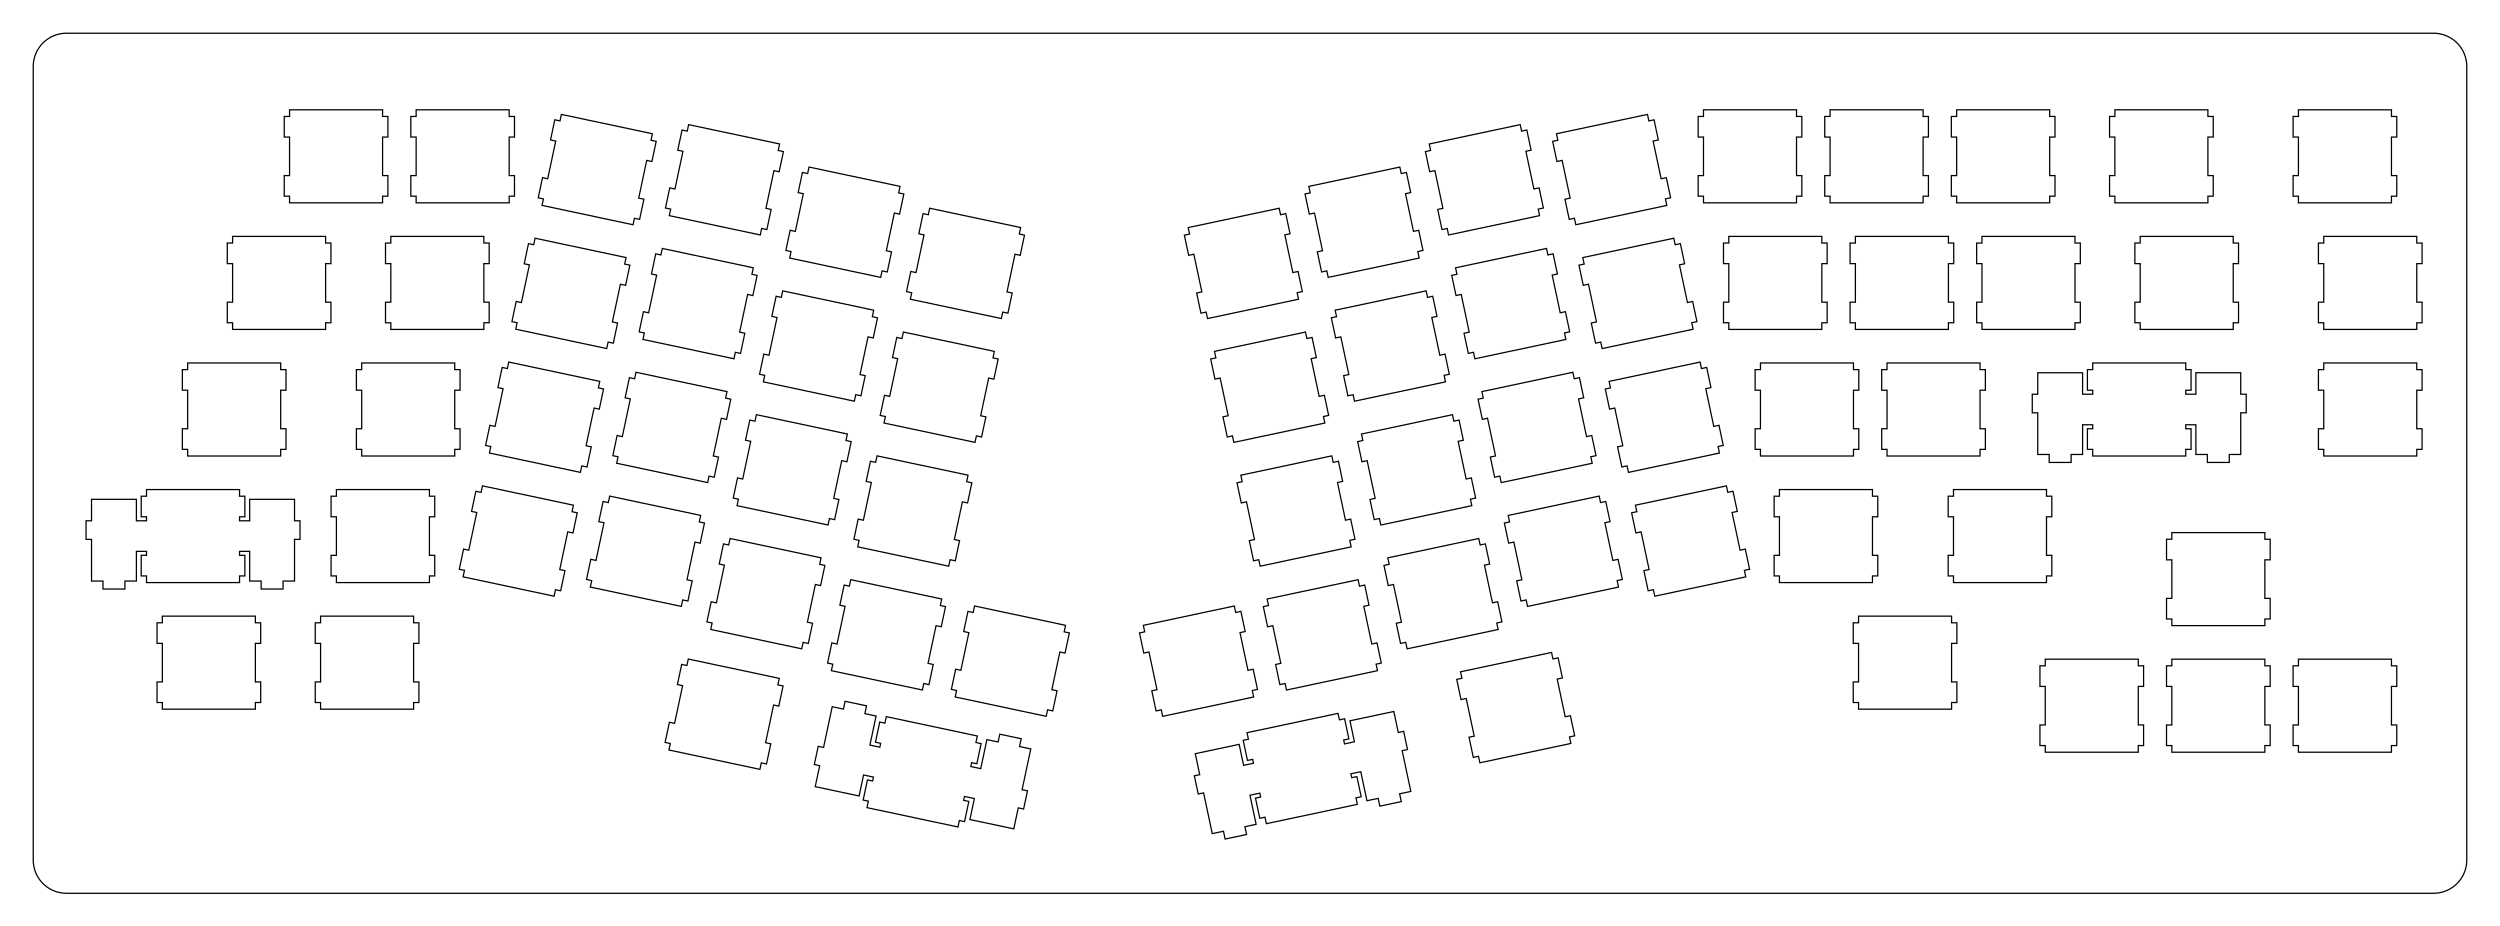 <?xml version="1.0"?>
<!-- Generated by SVGo -->
<svg width="376.237mm" height="139.433mm"
     viewBox="0.000 0.000 376.237 139.433"
     xmlns="http://www.w3.org/2000/svg" 
     xmlns:xlink="http://www.w3.org/1999/xlink">
<polygon points="366.237,5.001 366.629,5.016 367.019,5.062 367.404,5.139 367.782,5.245 368.150,5.381 368.506,5.545 368.849,5.737 369.175,5.955 369.484,6.198 369.772,6.465 370.039,6.753 370.282,7.062 370.500,7.388 370.692,7.731 370.856,8.087 370.992,8.455 371.098,8.833 371.175,9.218 371.221,9.608 371.236,10.001 371.237,129.432 371.221,129.825 371.175,130.215 371.098,130.599 370.992,130.978 370.856,131.346 370.692,131.703 370.500,132.045 370.282,132.372 370.039,132.680 369.772,132.968 369.484,133.235 369.175,133.478 368.849,133.696 368.506,133.888 368.150,134.052 367.782,134.188 367.404,134.295 367.019,134.371 366.629,134.418 366.237,134.433 10.001,134.433 9.608,134.418 9.218,134.371 8.833,134.295 8.455,134.188 8.087,134.052 7.731,133.888 7.388,133.696 7.062,133.478 6.753,133.235 6.465,132.968 6.198,132.680 5.955,132.372 5.737,132.045 5.545,131.703 5.381,131.346 5.245,130.978 5.139,130.599 5.062,130.215 5.016,129.825 5.000,129.432 5.001,10.001 5.016,9.608 5.062,9.218 5.139,8.833 5.245,8.455 5.381,8.087 5.545,7.731 5.737,7.388 5.955,7.062 6.198,6.753 6.465,6.465 6.753,6.198 7.062,5.955 7.388,5.737 7.731,5.545 8.087,5.381 8.455,5.245 8.833,5.139 9.218,5.062 9.608,5.016 10.001,5.000" style="fill:none;stroke-width:0.05mm;stroke:black"/>
<polygon points="203.161,108.477 203.833,111.637 202.341,111.954 202.216,111.367 202.999,111.201 202.354,108.168 201.572,108.335 201.364,107.357 187.670,110.267 187.878,111.246 187.095,111.412 187.740,114.444 188.522,114.278 188.647,114.865 187.155,115.182 186.484,112.022 179.881,113.426 180.553,116.585 179.746,116.757 180.328,119.496 181.135,119.324 182.439,125.457 184.126,125.098 184.375,126.272 187.603,125.586 187.354,124.412 189.041,124.054 188.112,119.681 189.603,119.364 189.728,119.951 188.946,120.117 189.590,123.150 190.373,122.983 190.581,123.961 204.275,121.051 204.067,120.073 204.849,119.906 204.205,116.874 203.422,117.040 203.297,116.453 204.789,116.136 205.719,120.509 207.406,120.150 207.655,121.324 210.883,120.638 210.634,119.464 212.321,119.105 211.017,112.972 211.824,112.801 211.242,110.062 210.435,110.233 209.764,107.074" style="fill:none;stroke-width:0.05mm;stroke:black"/>
<polygon points="126.932,106.715 125.244,106.356 123.941,112.489 123.134,112.318 122.552,115.057 123.359,115.228 122.687,118.387 129.289,119.791 129.961,116.631 131.453,116.948 131.328,117.535 130.545,117.369 129.901,120.401 130.682,120.568 130.476,121.546 144.170,124.457 144.378,123.478 145.160,123.645 145.805,120.613 145.022,120.446 145.147,119.859 146.638,120.176 145.967,123.336 152.569,124.739 153.241,121.580 154.048,121.751 154.630,119.012 153.823,118.841 155.127,112.708 153.439,112.349 153.689,111.176 150.461,110.489 150.212,111.663 148.524,111.305 147.595,115.677 146.103,115.360 146.228,114.773 147.010,114.939 147.655,111.907 146.872,111.741 147.080,110.763 133.386,107.852 133.178,108.830 132.396,108.664 131.751,111.696 132.534,111.862 132.409,112.449 130.917,112.132 131.847,107.760 130.158,107.401 130.408,106.227 127.181,105.541" style="fill:none;stroke-width:0.05mm;stroke:black"/>
<polygon points="103.374,100.158 102.591,99.991 101.947,103.024 102.729,103.190 101.523,108.863 100.741,108.697 100.096,111.729 100.879,111.895 100.671,112.874 114.365,115.784 114.573,114.806 115.356,114.973 116.000,111.940 115.218,111.774 116.423,106.101 117.206,106.267 117.850,103.235 117.068,103.068 117.276,102.090 103.582,99.180" style="fill:none;stroke-width:0.05mm;stroke:black"/>
<polygon points="219.804,101.100 220.011,102.078 219.229,102.245 219.873,105.277 220.656,105.111 221.862,110.784 221.079,110.950 221.724,113.982 222.506,113.816 222.714,114.794 236.408,111.883 236.200,110.905 236.983,110.739 236.338,107.707 235.556,107.873 234.350,102.200 235.133,102.033 234.488,99.001 233.706,99.168 233.498,98.189" style="fill:none;stroke-width:0.05mm;stroke:black"/>
<polygon points="307.800,99.203 307.800,100.203 307.000,100.203 307.000,103.303 307.800,103.303 307.800,109.103 307.000,109.103 307.000,112.203 307.800,112.203 307.800,113.203 321.800,113.203 321.800,112.203 322.600,112.203 322.600,109.103 321.800,109.103 321.800,103.303 322.600,103.303 322.600,100.203 321.800,100.203 321.800,99.203" style="fill:none;stroke-width:0.05mm;stroke:black"/>
<polygon points="326.850,99.203 326.850,100.203 326.050,100.203 326.050,103.303 326.850,103.303 326.850,109.103 326.050,109.103 326.050,112.203 326.850,112.203 326.850,113.203 340.850,113.203 340.850,112.203 341.651,112.203 341.651,109.103 340.850,109.103 340.850,103.303 341.651,103.303 341.651,100.203 340.850,100.203 340.850,99.203" style="fill:none;stroke-width:0.05mm;stroke:black"/>
<polygon points="345.901,99.203 345.901,100.203 345.100,100.203 345.100,103.303 345.901,103.303 345.901,109.103 345.100,109.103 345.100,112.203 345.901,112.203 345.901,113.203 359.901,113.203 359.901,112.203 360.701,112.203 360.701,109.103 359.901,109.103 359.901,103.303 360.701,103.303 360.701,100.203 359.901,100.203 359.901,99.203" style="fill:none;stroke-width:0.05mm;stroke:black"/>
<polygon points="146.456,92.177 145.673,92.010 145.029,95.042 145.811,95.209 144.606,100.882 143.823,100.716 143.178,103.748 143.961,103.914 143.753,104.892 157.447,107.803 157.655,106.825 158.438,106.991 159.082,103.959 158.300,103.793 159.505,98.120 160.288,98.286 160.933,95.254 160.150,95.087 160.358,94.109 146.664,91.198" style="fill:none;stroke-width:0.05mm;stroke:black"/>
<polygon points="172.063,94.109 172.271,95.087 171.488,95.254 172.133,98.286 172.916,98.120 174.121,103.793 173.339,103.959 173.983,106.991 174.766,106.825 174.974,107.803 188.668,104.892 188.460,103.914 189.243,103.748 188.598,100.716 187.815,100.882 186.610,95.209 187.392,95.042 186.748,92.010 185.965,92.177 185.757,91.198" style="fill:none;stroke-width:0.05mm;stroke:black"/>
<polygon points="24.432,92.726 24.432,93.726 23.632,93.726 23.632,96.826 24.432,96.826 24.432,102.626 23.632,102.626 23.632,105.726 24.432,105.726 24.432,106.726 38.432,106.726 38.432,105.726 39.232,105.726 39.232,102.626 38.432,102.626 38.432,96.826 39.232,96.826 39.232,93.726 38.432,93.726 38.432,92.726" style="fill:none;stroke-width:0.05mm;stroke:black"/>
<polygon points="48.244,92.726 48.244,93.726 47.444,93.726 47.444,96.826 48.244,96.826 48.244,102.626 47.444,102.626 47.444,105.726 48.244,105.726 48.244,106.726 62.244,106.726 62.244,105.726 63.044,105.726 63.044,102.626 62.244,102.626 62.244,96.826 63.044,96.826 63.044,93.726 62.244,93.726 62.244,92.726" style="fill:none;stroke-width:0.05mm;stroke:black"/>
<polygon points="279.702,92.726 279.702,93.726 278.902,93.726 278.902,96.826 279.702,96.826 279.702,102.626 278.902,102.626 278.902,105.726 279.702,105.726 279.702,106.726 293.702,106.726 293.702,105.726 294.502,105.726 294.502,102.626 293.702,102.626 293.702,96.826 294.502,96.826 294.502,93.726 293.702,93.726 293.702,92.726" style="fill:none;stroke-width:0.05mm;stroke:black"/>
<polygon points="127.822,88.216 127.040,88.049 126.395,91.082 127.178,91.248 125.972,96.921 125.189,96.755 124.545,99.787 125.327,99.954 125.119,100.932 138.813,103.843 139.021,102.864 139.804,103.031 140.448,99.998 139.666,99.832 140.872,94.159 141.654,94.325 142.299,91.293 141.516,91.127 141.724,90.148 128.030,87.238" style="fill:none;stroke-width:0.05mm;stroke:black"/>
<polygon points="190.697,90.148 190.905,91.127 190.122,91.293 190.767,94.325 191.549,94.159 192.755,99.832 191.973,99.998 192.617,103.031 193.400,102.864 193.608,103.843 207.302,100.932 207.094,99.954 207.876,99.787 207.232,96.755 206.449,96.921 205.243,91.248 206.026,91.082 205.381,88.049 204.599,88.216 204.391,87.238" style="fill:none;stroke-width:0.05mm;stroke:black"/>
<polygon points="109.664,82.019 108.881,81.853 108.237,84.885 109.019,85.051 107.813,90.725 107.031,90.558 106.386,93.591 107.169,93.757 106.961,94.735 120.655,97.646 120.863,96.668 121.645,96.834 122.290,93.802 121.507,93.635 122.713,87.962 123.496,88.128 124.140,85.096 123.358,84.930 123.566,83.952 109.872,81.041" style="fill:none;stroke-width:0.05mm;stroke:black"/>
<polygon points="208.855,83.952 209.063,84.930 208.281,85.096 208.925,88.128 209.708,87.962 210.914,93.635 210.131,93.802 210.776,96.834 211.558,96.668 211.766,97.646 225.460,94.735 225.252,93.757 226.035,93.591 225.390,90.558 224.608,90.725 223.402,85.051 224.184,84.885 223.540,81.853 222.757,82.019 222.549,81.041" style="fill:none;stroke-width:0.05mm;stroke:black"/>
<polygon points="326.851,80.153 326.851,81.153 326.051,81.153 326.051,84.253 326.851,84.253 326.851,90.053 326.051,90.053 326.051,93.153 326.851,93.153 326.851,94.153 340.851,94.153 340.851,93.153 341.651,93.153 341.651,90.053 340.851,90.053 340.851,84.253 341.651,84.253 341.651,81.153 340.851,81.153 340.851,80.153" style="fill:none;stroke-width:0.05mm;stroke:black"/>
<polygon points="91.545,75.636 90.762,75.470 90.118,78.502 90.900,78.668 89.695,84.341 88.912,84.175 88.268,87.207 89.050,87.374 88.842,88.352 102.536,91.263 102.744,90.284 103.527,90.451 104.171,87.419 103.389,87.252 104.595,81.579 105.377,81.745 106.022,78.713 105.239,78.547 105.447,77.569 91.753,74.658" style="fill:none;stroke-width:0.05mm;stroke:black"/>
<polygon points="226.974,77.569 227.182,78.547 226.399,78.713 227.044,81.745 227.826,81.579 229.032,87.252 228.250,87.419 228.894,90.451 229.677,90.284 229.885,91.263 243.579,88.352 243.371,87.374 244.153,87.207 243.509,84.175 242.726,84.341 241.521,78.668 242.303,78.502 241.659,75.470 240.876,75.636 240.668,74.658" style="fill:none;stroke-width:0.05mm;stroke:black"/>
<polygon points="72.396,74.098 71.614,73.931 70.969,76.964 71.752,77.130 70.546,82.803 69.763,82.637 69.119,85.669 69.901,85.835 69.694,86.814 83.388,89.724 83.596,88.746 84.378,88.912 85.023,85.880 84.240,85.714 85.446,80.041 86.228,80.207 86.873,77.175 86.090,77.008 86.298,76.030 72.604,73.119" style="fill:none;stroke-width:0.05mm;stroke:black"/>
<polygon points="246.123,76.030 246.331,77.008 245.548,77.175 246.193,80.207 246.975,80.041 248.181,85.714 247.398,85.880 248.043,88.912 248.825,88.746 249.033,89.724 262.727,86.814 262.520,85.835 263.302,85.669 262.658,82.637 261.875,82.803 260.669,77.130 261.452,76.964 260.806,73.931 260.025,74.098 259.816,73.119" style="fill:none;stroke-width:0.05mm;stroke:black"/>
<polygon points="22.050,73.676 22.050,74.676 21.250,74.676 21.250,77.776 22.050,77.776 22.050,78.376 20.526,78.376 20.526,75.146 13.775,75.146 13.775,78.376 12.950,78.376 12.950,81.176 13.775,81.176 13.775,87.446 15.500,87.446 15.500,88.646 18.800,88.646 18.800,87.446 20.526,87.446 20.526,82.976 22.050,82.976 22.050,83.576 21.250,83.576 21.250,86.676 22.050,86.676 22.050,87.676 36.051,87.676 36.051,86.676 36.850,86.676 36.850,83.576 36.051,83.576 36.051,82.976 37.575,82.976 37.575,87.446 39.301,87.446 39.301,88.646 42.600,88.646 42.600,87.446 44.325,87.446 44.325,81.176 45.151,81.176 45.151,78.376 44.325,78.376 44.325,75.146 37.575,75.146 37.575,78.376 36.051,78.376 36.051,77.776 36.850,77.776 36.850,74.676 36.051,74.676 36.051,73.676" style="fill:none;stroke-width:0.05mm;stroke:black"/>
<polygon points="50.626,73.676 50.626,74.676 49.826,74.676 49.826,77.776 50.626,77.776 50.626,83.576 49.826,83.576 49.826,86.676 50.626,86.676 50.626,87.676 64.626,87.676 64.626,86.676 65.426,86.676 65.426,83.576 64.626,83.576 64.626,77.776 65.426,77.776 65.426,74.676 64.626,74.676 64.626,73.676" style="fill:none;stroke-width:0.05mm;stroke:black"/>
<polygon points="267.796,73.676 267.796,74.676 266.996,74.676 266.996,77.776 267.796,77.776 267.796,83.576 266.996,83.576 266.996,86.676 267.796,86.676 267.796,87.676 281.796,87.676 281.796,86.676 282.596,86.676 282.596,83.576 281.796,83.576 281.796,77.776 282.596,77.776 282.596,74.676 281.796,74.676 281.796,73.676" style="fill:none;stroke-width:0.05mm;stroke:black"/>
<polygon points="293.989,73.676 293.989,74.676 293.189,74.676 293.189,77.776 293.989,77.776 293.989,83.576 293.189,83.576 293.189,86.676 293.989,86.676 293.989,87.676 307.989,87.676 307.989,86.676 308.789,86.676 308.789,83.576 307.989,83.576 307.989,77.776 308.789,77.776 308.789,74.676 307.989,74.676 307.989,73.676" style="fill:none;stroke-width:0.05mm;stroke:black"/>
<polygon points="131.783,69.582 131.000,69.416 130.355,72.448 131.138,72.614 129.932,78.288 129.150,78.121 128.506,81.154 129.288,81.320 129.080,82.298 142.774,85.209 142.982,84.231 143.765,84.397 144.409,81.365 143.627,81.198 144.833,75.525 145.615,75.691 146.260,72.659 145.477,72.493 145.685,71.515 131.991,68.604" style="fill:none;stroke-width:0.05mm;stroke:black"/>
<polygon points="186.736,71.515 186.944,72.493 186.161,72.659 186.806,75.691 187.588,75.525 188.794,81.198 188.012,81.365 188.656,84.397 189.439,84.231 189.647,85.209 203.341,82.298 203.133,81.320 203.915,81.154 203.271,78.121 202.488,78.288 201.283,72.614 202.065,72.448 201.421,69.416 200.638,69.582 200.430,68.604" style="fill:none;stroke-width:0.05mm;stroke:black"/>
<polygon points="113.625,63.385 112.842,63.219 112.197,66.251 112.980,66.418 111.774,72.091 110.992,71.925 110.347,74.957 111.130,75.123 110.922,76.101 124.616,79.012 124.824,78.034 125.606,78.200 126.251,75.168 125.468,75.002 126.674,69.328 127.457,69.495 128.101,66.462 127.319,66.296 127.527,65.317 113.832,62.407" style="fill:none;stroke-width:0.05mm;stroke:black"/>
<polygon points="204.894,65.317 205.102,66.296 204.320,66.462 204.964,69.495 205.747,69.328 206.953,75.002 206.170,75.168 206.815,78.200 207.597,78.034 207.805,79.012 221.499,76.101 221.291,75.123 222.074,74.957 221.429,71.925 220.647,72.091 219.441,66.418 220.224,66.251 219.579,63.219 218.796,63.385 218.589,62.407" style="fill:none;stroke-width:0.05mm;stroke:black"/>
<polygon points="95.506,57.002 94.723,56.836 94.079,59.868 94.861,60.035 93.655,65.708 92.873,65.541 92.228,68.574 93.011,68.740 92.803,69.718 106.497,72.629 106.705,71.651 107.487,71.817 108.132,68.785 107.349,68.619 108.555,62.945 109.338,63.112 109.982,60.079 109.200,59.913 109.408,58.935 95.714,56.024" style="fill:none;stroke-width:0.05mm;stroke:black"/>
<polygon points="223.013,58.935 223.221,59.913 222.439,60.079 223.083,63.112 223.866,62.945 225.072,68.619 224.289,68.785 224.934,71.817 225.716,71.651 225.924,72.629 239.618,69.718 239.410,68.740 240.193,68.574 239.548,65.541 238.766,65.708 237.560,60.035 238.342,59.868 237.698,56.836 236.915,57.002 236.707,56.024" style="fill:none;stroke-width:0.05mm;stroke:black"/>
<polygon points="76.357,55.464 75.575,55.298 74.930,58.330 75.713,58.496 74.507,64.169 73.724,64.002 73.080,67.035 73.862,67.202 73.654,68.180 87.348,71.091 87.556,70.112 88.339,70.279 88.983,67.247 88.201,67.080 89.407,61.407 90.189,61.573 90.834,58.541 90.051,58.375 90.259,57.397 76.565,54.486" style="fill:none;stroke-width:0.05mm;stroke:black"/>
<polygon points="242.162,57.397 242.370,58.375 241.587,58.541 242.232,61.573 243.014,61.407 244.220,67.080 243.438,67.247 244.082,70.279 244.865,70.112 245.073,71.091 258.767,68.180 258.559,67.202 259.340,67.035 258.697,64.002 257.914,64.169 256.708,58.496 257.491,58.330 256.846,55.298 256.064,55.464 255.856,54.486" style="fill:none;stroke-width:0.05mm;stroke:black"/>
<polygon points="314.944,54.626 314.944,55.626 314.144,55.626 314.144,58.726 314.944,58.726 314.944,59.326 313.419,59.326 313.419,56.096 306.669,56.096 306.669,59.326 305.844,59.326 305.844,62.126 306.669,62.126 306.669,68.396 308.394,68.396 308.394,69.596 311.694,69.596 311.694,68.396 313.419,68.396 313.419,63.926 314.944,63.926 314.944,64.526 314.144,64.526 314.144,67.626 314.944,67.626 314.944,68.626 328.944,68.626 328.944,67.626 329.744,67.626 329.744,64.526 328.944,64.526 328.944,63.926 330.469,63.926 330.469,68.396 332.194,68.396 332.194,69.596 335.494,69.596 335.494,68.396 337.219,68.396 337.219,62.126 338.044,62.126 338.044,59.326 337.219,59.326 337.219,56.096 330.469,56.096 330.469,59.326 328.944,59.326 328.944,58.726 329.744,58.726 329.744,55.626 328.944,55.626 328.944,54.626" style="fill:none;stroke-width:0.05mm;stroke:black"/>
<polygon points="28.242,54.626 28.242,55.626 27.442,55.626 27.442,58.726 28.242,58.726 28.242,64.526 27.442,64.526 27.442,67.626 28.242,67.626 28.242,68.626 42.242,68.626 42.242,67.626 43.042,67.626 43.042,64.526 42.242,64.526 42.242,58.726 43.042,58.726 43.042,55.626 42.242,55.626 42.242,54.626" style="fill:none;stroke-width:0.05mm;stroke:black"/>
<polygon points="54.435,54.626 54.435,55.626 53.635,55.626 53.635,58.726 54.435,58.726 54.435,64.526 53.635,64.526 53.635,67.626 54.435,67.626 54.435,68.626 68.435,68.626 68.435,67.626 69.235,67.626 69.235,64.526 68.435,64.526 68.435,58.726 69.235,58.726 69.235,55.626 68.435,55.626 68.435,54.626" style="fill:none;stroke-width:0.05mm;stroke:black"/>
<polygon points="264.938,54.626 264.938,55.626 264.138,55.626 264.138,58.726 264.938,58.726 264.938,64.526 264.138,64.526 264.138,67.626 264.938,67.626 264.938,68.626 278.938,68.626 278.938,67.626 279.738,67.626 279.738,64.526 278.938,64.526 278.938,58.726 279.738,58.726 279.738,55.626 278.938,55.626 278.938,54.626" style="fill:none;stroke-width:0.05mm;stroke:black"/>
<polygon points="283.988,54.626 283.988,55.626 283.188,55.626 283.188,58.726 283.988,58.726 283.988,64.526 283.188,64.526 283.188,67.626 283.988,67.626 283.988,68.626 297.988,68.626 297.988,67.626 298.788,67.626 298.788,64.526 297.988,64.526 297.988,58.726 298.788,58.726 298.788,55.626 297.988,55.626 297.988,54.626" style="fill:none;stroke-width:0.05mm;stroke:black"/>
<polygon points="349.711,54.626 349.711,55.626 348.911,55.626 348.911,58.726 349.711,58.726 349.711,64.526 348.911,64.526 348.911,67.626 349.711,67.626 349.711,68.626 363.711,68.626 363.711,67.626 364.511,67.626 364.511,64.526 363.711,64.526 363.711,58.726 364.511,58.726 364.511,55.626 363.711,55.626 363.711,54.626" style="fill:none;stroke-width:0.05mm;stroke:black"/>
<polygon points="135.744,50.948 134.961,50.782 134.317,53.814 135.099,53.981 133.893,59.654 133.111,59.488 132.466,62.520 133.249,62.686 133.041,63.664 146.735,66.575 146.943,65.597 147.725,65.763 148.370,62.731 147.587,62.565 148.793,56.891 149.576,57.058 150.220,54.025 149.438,53.859 149.646,52.881 135.952,49.970" style="fill:none;stroke-width:0.05mm;stroke:black"/>
<polygon points="182.775,52.881 182.983,53.859 182.201,54.025 182.845,57.058 183.628,56.891 184.834,62.565 184.051,62.731 184.696,65.763 185.478,65.597 185.686,66.575 199.380,63.664 199.172,62.686 199.955,62.520 199.310,59.488 198.528,59.654 197.322,53.981 198.104,53.814 197.460,50.782 196.677,50.948 196.469,49.970" style="fill:none;stroke-width:0.05mm;stroke:black"/>
<polygon points="117.585,44.752 116.803,44.585 116.158,47.618 116.941,47.784 115.735,53.457 114.952,53.291 114.308,56.323 115.090,56.489 114.882,57.468 128.575,60.378 128.783,59.400 129.567,59.567 130.211,56.534 129.429,56.368 130.634,50.695 131.417,50.861 132.062,47.829 131.279,47.662 131.487,46.684 117.793,43.773" style="fill:none;stroke-width:0.05mm;stroke:black"/>
<polygon points="200.934,46.684 201.142,47.662 200.359,47.829 201.004,50.861 201.786,50.695 202.992,56.368 202.210,56.534 202.854,59.567 203.637,59.400 203.845,60.378 217.539,57.468 217.331,56.489 218.113,56.323 217.469,53.291 216.686,53.457 215.480,47.784 216.263,47.618 215.618,44.585 214.836,44.752 214.628,43.773" style="fill:none;stroke-width:0.05mm;stroke:black"/>
<polygon points="99.466,38.369 98.684,38.202 98.039,41.234 98.822,41.401 97.616,47.074 96.834,46.908 96.189,49.940 96.971,50.106 96.764,51.084 110.458,53.995 110.666,53.017 111.448,53.183 112.093,50.151 111.310,49.985 112.516,44.312 113.298,44.478 113.943,41.446 113.161,41.279 113.368,40.301 99.674,37.390" style="fill:none;stroke-width:0.05mm;stroke:black"/>
<polygon points="219.053,40.301 219.260,41.279 218.478,41.446 219.123,44.478 219.905,44.312 221.111,49.985 220.328,50.151 220.973,53.183 221.755,53.017 221.963,53.995 235.657,51.084 235.450,50.106 236.232,49.940 235.587,46.908 234.805,47.074 233.599,41.401 234.382,41.234 233.737,38.202 232.955,38.369 232.747,37.390" style="fill:none;stroke-width:0.05mm;stroke:black"/>
<polygon points="80.318,36.830 79.535,36.664 78.891,39.696 79.673,39.862 78.467,45.536 77.685,45.369 77.040,48.402 77.823,48.568 77.615,49.546 91.309,52.457 91.517,51.479 92.299,51.645 92.944,48.613 92.161,48.446 93.367,42.773 94.150,42.940 94.794,39.907 94.012,39.741 94.220,38.763 80.526,35.852" style="fill:none;stroke-width:0.05mm;stroke:black"/>
<polygon points="238.201,38.763 238.409,39.741 237.627,39.907 238.271,42.940 239.054,42.773 240.260,48.446 239.477,48.613 240.122,51.645 240.904,51.479 241.112,52.457 254.806,49.546 254.598,48.568 255.381,48.402 254.736,45.369 253.954,45.536 252.748,39.862 253.530,39.696 252.886,36.664 252.103,36.830 251.895,35.852" style="fill:none;stroke-width:0.05mm;stroke:black"/>
<polygon points="35.004,35.576 35.004,36.576 34.204,36.576 34.204,39.676 35.004,39.676 35.004,45.476 34.204,45.476 34.204,48.576 35.004,48.576 35.004,49.576 49.004,49.576 49.004,48.576 49.804,48.576 49.804,45.476 49.004,45.476 49.004,39.676 49.804,39.676 49.804,36.576 49.004,36.576 49.004,35.576" style="fill:none;stroke-width:0.05mm;stroke:black"/>
<polygon points="58.817,35.576 58.817,36.576 58.017,36.576 58.017,39.676 58.817,39.676 58.817,45.476 58.017,45.476 58.017,48.576 58.817,48.576 58.817,49.576 72.817,49.576 72.817,48.576 73.617,48.576 73.617,45.476 72.817,45.476 72.817,39.676 73.617,39.676 73.617,36.576 72.817,36.576 72.817,35.576" style="fill:none;stroke-width:0.05mm;stroke:black"/>
<polygon points="260.176,35.576 260.176,36.576 259.376,36.576 259.376,39.676 260.176,39.676 260.176,45.476 259.376,45.476 259.376,48.576 260.176,48.576 260.176,49.576 274.176,49.576 274.176,48.576 274.976,48.576 274.976,45.476 274.176,45.476 274.176,39.676 274.976,39.676 274.976,36.576 274.176,36.576 274.176,35.576" style="fill:none;stroke-width:0.05mm;stroke:black"/>
<polygon points="279.226,35.576 279.226,36.576 278.426,36.576 278.426,39.676 279.226,39.676 279.226,45.476 278.426,45.476 278.426,48.576 279.226,48.576 279.226,49.576 293.226,49.576 293.226,48.576 294.026,48.576 294.026,45.476 293.226,45.476 293.226,39.676 294.026,39.676 294.026,36.576 293.226,36.576 293.226,35.576" style="fill:none;stroke-width:0.05mm;stroke:black"/>
<polygon points="298.276,35.576 298.276,36.576 297.476,36.576 297.476,39.676 298.276,39.676 298.276,45.476 297.476,45.476 297.476,48.576 298.276,48.576 298.276,49.576 312.276,49.576 312.276,48.576 313.076,48.576 313.076,45.476 312.276,45.476 312.276,39.676 313.076,39.676 313.076,36.576 312.276,36.576 312.276,35.576" style="fill:none;stroke-width:0.05mm;stroke:black"/>
<polygon points="322.088,35.576 322.088,36.576 321.288,36.576 321.288,39.676 322.088,39.676 322.088,45.476 321.288,45.476 321.288,48.576 322.088,48.576 322.088,49.576 336.088,49.576 336.088,48.576 336.888,48.576 336.888,45.476 336.088,45.476 336.088,39.676 336.888,39.676 336.888,36.576 336.088,36.576 336.088,35.576" style="fill:none;stroke-width:0.05mm;stroke:black"/>
<polygon points="349.711,35.576 349.711,36.576 348.911,36.576 348.911,39.676 349.711,39.676 349.711,45.476 348.911,45.476 348.911,48.576 349.711,48.576 349.711,49.576 363.711,49.576 363.711,48.576 364.511,48.576 364.511,45.476 363.711,45.476 363.711,39.676 364.511,39.676 364.511,36.576 363.711,36.576 363.711,35.576" style="fill:none;stroke-width:0.05mm;stroke:black"/>
<polygon points="139.704,32.315 138.922,32.148 138.277,35.181 139.060,35.347 137.854,41.020 137.071,40.854 136.427,43.886 137.209,44.052 137.002,45.031 150.696,47.941 150.904,46.963 151.686,47.130 152.331,44.097 151.548,43.931 152.754,38.258 153.536,38.424 154.181,35.392 153.398,35.225 153.606,34.247 139.912,31.337" style="fill:none;stroke-width:0.05mm;stroke:black"/>
<polygon points="178.815,34.247 179.023,35.225 178.240,35.392 178.885,38.424 179.667,38.258 180.873,43.931 180.090,44.097 180.735,47.130 181.517,46.963 181.725,47.941 195.419,45.031 195.212,44.052 195.994,43.886 195.350,40.854 194.567,41.020 193.361,35.347 194.144,35.181 193.499,32.148 192.717,32.315 192.509,31.337" style="fill:none;stroke-width:0.05mm;stroke:black"/>
<polygon points="121.546,26.118 120.763,25.952 120.119,28.984 120.901,29.150 119.696,34.823 118.913,34.657 118.269,37.689 119.051,37.856 118.843,38.834 132.537,41.745 132.745,40.766 133.528,40.933 134.172,37.901 133.390,37.734 134.596,32.061 135.378,32.227 136.023,29.195 135.240,29.029 135.448,28.051 121.754,25.140" style="fill:none;stroke-width:0.05mm;stroke:black"/>
<polygon points="196.973,28.051 197.181,29.029 196.398,29.195 197.043,32.227 197.825,32.061 199.031,37.734 198.249,37.901 198.893,40.933 199.676,40.766 199.884,41.745 213.578,38.834 213.370,37.856 214.152,37.689 213.508,34.657 212.725,34.823 211.520,29.150 212.302,28.984 211.658,25.952 210.875,26.118 210.667,25.140" style="fill:none;stroke-width:0.05mm;stroke:black"/>
<polygon points="103.427,19.735 102.645,19.568 102.000,22.601 102.783,22.767 101.577,28.440 100.794,28.274 100.150,31.306 100.932,31.473 100.724,32.451 114.418,35.362 114.626,34.383 115.409,34.550 116.053,31.517 115.271,31.351 116.477,25.678 117.259,25.844 117.904,22.812 117.121,22.646 117.329,21.667 103.635,18.757" style="fill:none;stroke-width:0.05mm;stroke:black"/>
<polygon points="215.092,21.667 215.300,22.646 214.517,22.812 215.162,25.844 215.944,25.678 217.150,31.351 216.368,31.517 217.012,34.550 217.795,34.383 218.003,35.362 231.697,32.451 231.489,31.473 232.271,31.306 231.627,28.274 230.844,28.440 229.638,22.767 230.421,22.601 229.776,19.568 228.994,19.735 228.786,18.757" style="fill:none;stroke-width:0.05mm;stroke:black"/>
<polygon points="84.279,18.196 83.496,18.030 82.852,21.062 83.634,21.229 82.428,26.902 81.646,26.736 81.001,29.768 81.784,29.934 81.576,30.912 95.270,33.823 95.478,32.845 96.260,33.011 96.905,29.979 96.122,29.813 97.328,24.140 98.111,24.306 98.755,21.274 97.973,21.107 98.181,20.129 84.486,17.218" style="fill:none;stroke-width:0.05mm;stroke:black"/>
<polygon points="234.240,20.129 234.448,21.107 233.666,21.274 234.310,24.306 235.093,24.140 236.299,29.813 235.516,29.979 236.161,33.011 236.943,32.845 237.151,33.823 250.845,30.912 250.637,29.934 251.420,29.768 250.775,26.736 249.993,26.902 248.787,21.229 249.569,21.062 248.925,18.030 248.142,18.196 247.935,17.218" style="fill:none;stroke-width:0.05mm;stroke:black"/>
<polygon points="43.577,16.526 43.577,17.526 42.777,17.526 42.777,20.626 43.577,20.626 43.577,26.426 42.777,26.426 42.777,29.526 43.577,29.526 43.577,30.526 57.577,30.526 57.577,29.526 58.377,29.526 58.377,26.426 57.577,26.426 57.577,20.626 58.377,20.626 58.377,17.526 57.577,17.526 57.577,16.526" style="fill:none;stroke-width:0.05mm;stroke:black"/>
<polygon points="62.627,16.526 62.627,17.526 61.827,17.526 61.827,20.626 62.627,20.626 62.627,26.426 61.827,26.426 61.827,29.526 62.627,29.526 62.627,30.526 76.627,30.526 76.627,29.526 77.427,29.526 77.427,26.426 76.627,26.426 76.627,20.626 77.427,20.626 77.427,17.526 76.627,17.526 76.627,16.526" style="fill:none;stroke-width:0.05mm;stroke:black"/>
<polygon points="256.366,16.526 256.366,17.526 255.566,17.526 255.566,20.626 256.366,20.626 256.366,26.426 255.566,26.426 255.566,29.526 256.366,29.526 256.366,30.526 270.366,30.526 270.366,29.526 271.166,29.526 271.166,26.426 270.366,26.426 270.366,20.626 271.166,20.626 271.166,17.526 270.366,17.526 270.366,16.526" style="fill:none;stroke-width:0.05mm;stroke:black"/>
<polygon points="275.416,16.526 275.416,17.526 274.616,17.526 274.616,20.626 275.416,20.626 275.416,26.426 274.616,26.426 274.616,29.526 275.416,29.526 275.416,30.526 289.416,30.526 289.416,29.526 290.216,29.526 290.216,26.426 289.416,26.426 289.416,20.626 290.216,20.626 290.216,17.526 289.416,17.526 289.416,16.526" style="fill:none;stroke-width:0.05mm;stroke:black"/>
<polygon points="294.466,16.526 294.466,17.526 293.666,17.526 293.666,20.626 294.466,20.626 294.466,26.426 293.666,26.426 293.666,29.526 294.466,29.526 294.466,30.526 308.466,30.526 308.466,29.526 309.266,29.526 309.266,26.426 308.466,26.426 308.466,20.626 309.266,20.626 309.266,17.526 308.466,17.526 308.466,16.526" style="fill:none;stroke-width:0.05mm;stroke:black"/>
<polygon points="318.278,16.526 318.278,17.526 317.478,17.526 317.478,20.626 318.278,20.626 318.278,26.426 317.478,26.426 317.478,29.526 318.278,29.526 318.278,30.526 332.278,30.526 332.278,29.526 333.078,29.526 333.078,26.426 332.278,26.426 332.278,20.626 333.078,20.626 333.078,17.526 332.278,17.526 332.278,16.526" style="fill:none;stroke-width:0.05mm;stroke:black"/>
<polygon points="345.901,16.526 345.901,17.526 345.101,17.526 345.101,20.626 345.901,20.626 345.901,26.426 345.101,26.426 345.101,29.526 345.901,29.526 345.901,30.526 359.901,30.526 359.901,29.526 360.701,29.526 360.701,26.426 359.901,26.426 359.901,20.626 360.701,20.626 360.701,17.526 359.901,17.526 359.901,16.526" style="fill:none;stroke-width:0.05mm;stroke:black"/>
</svg>
